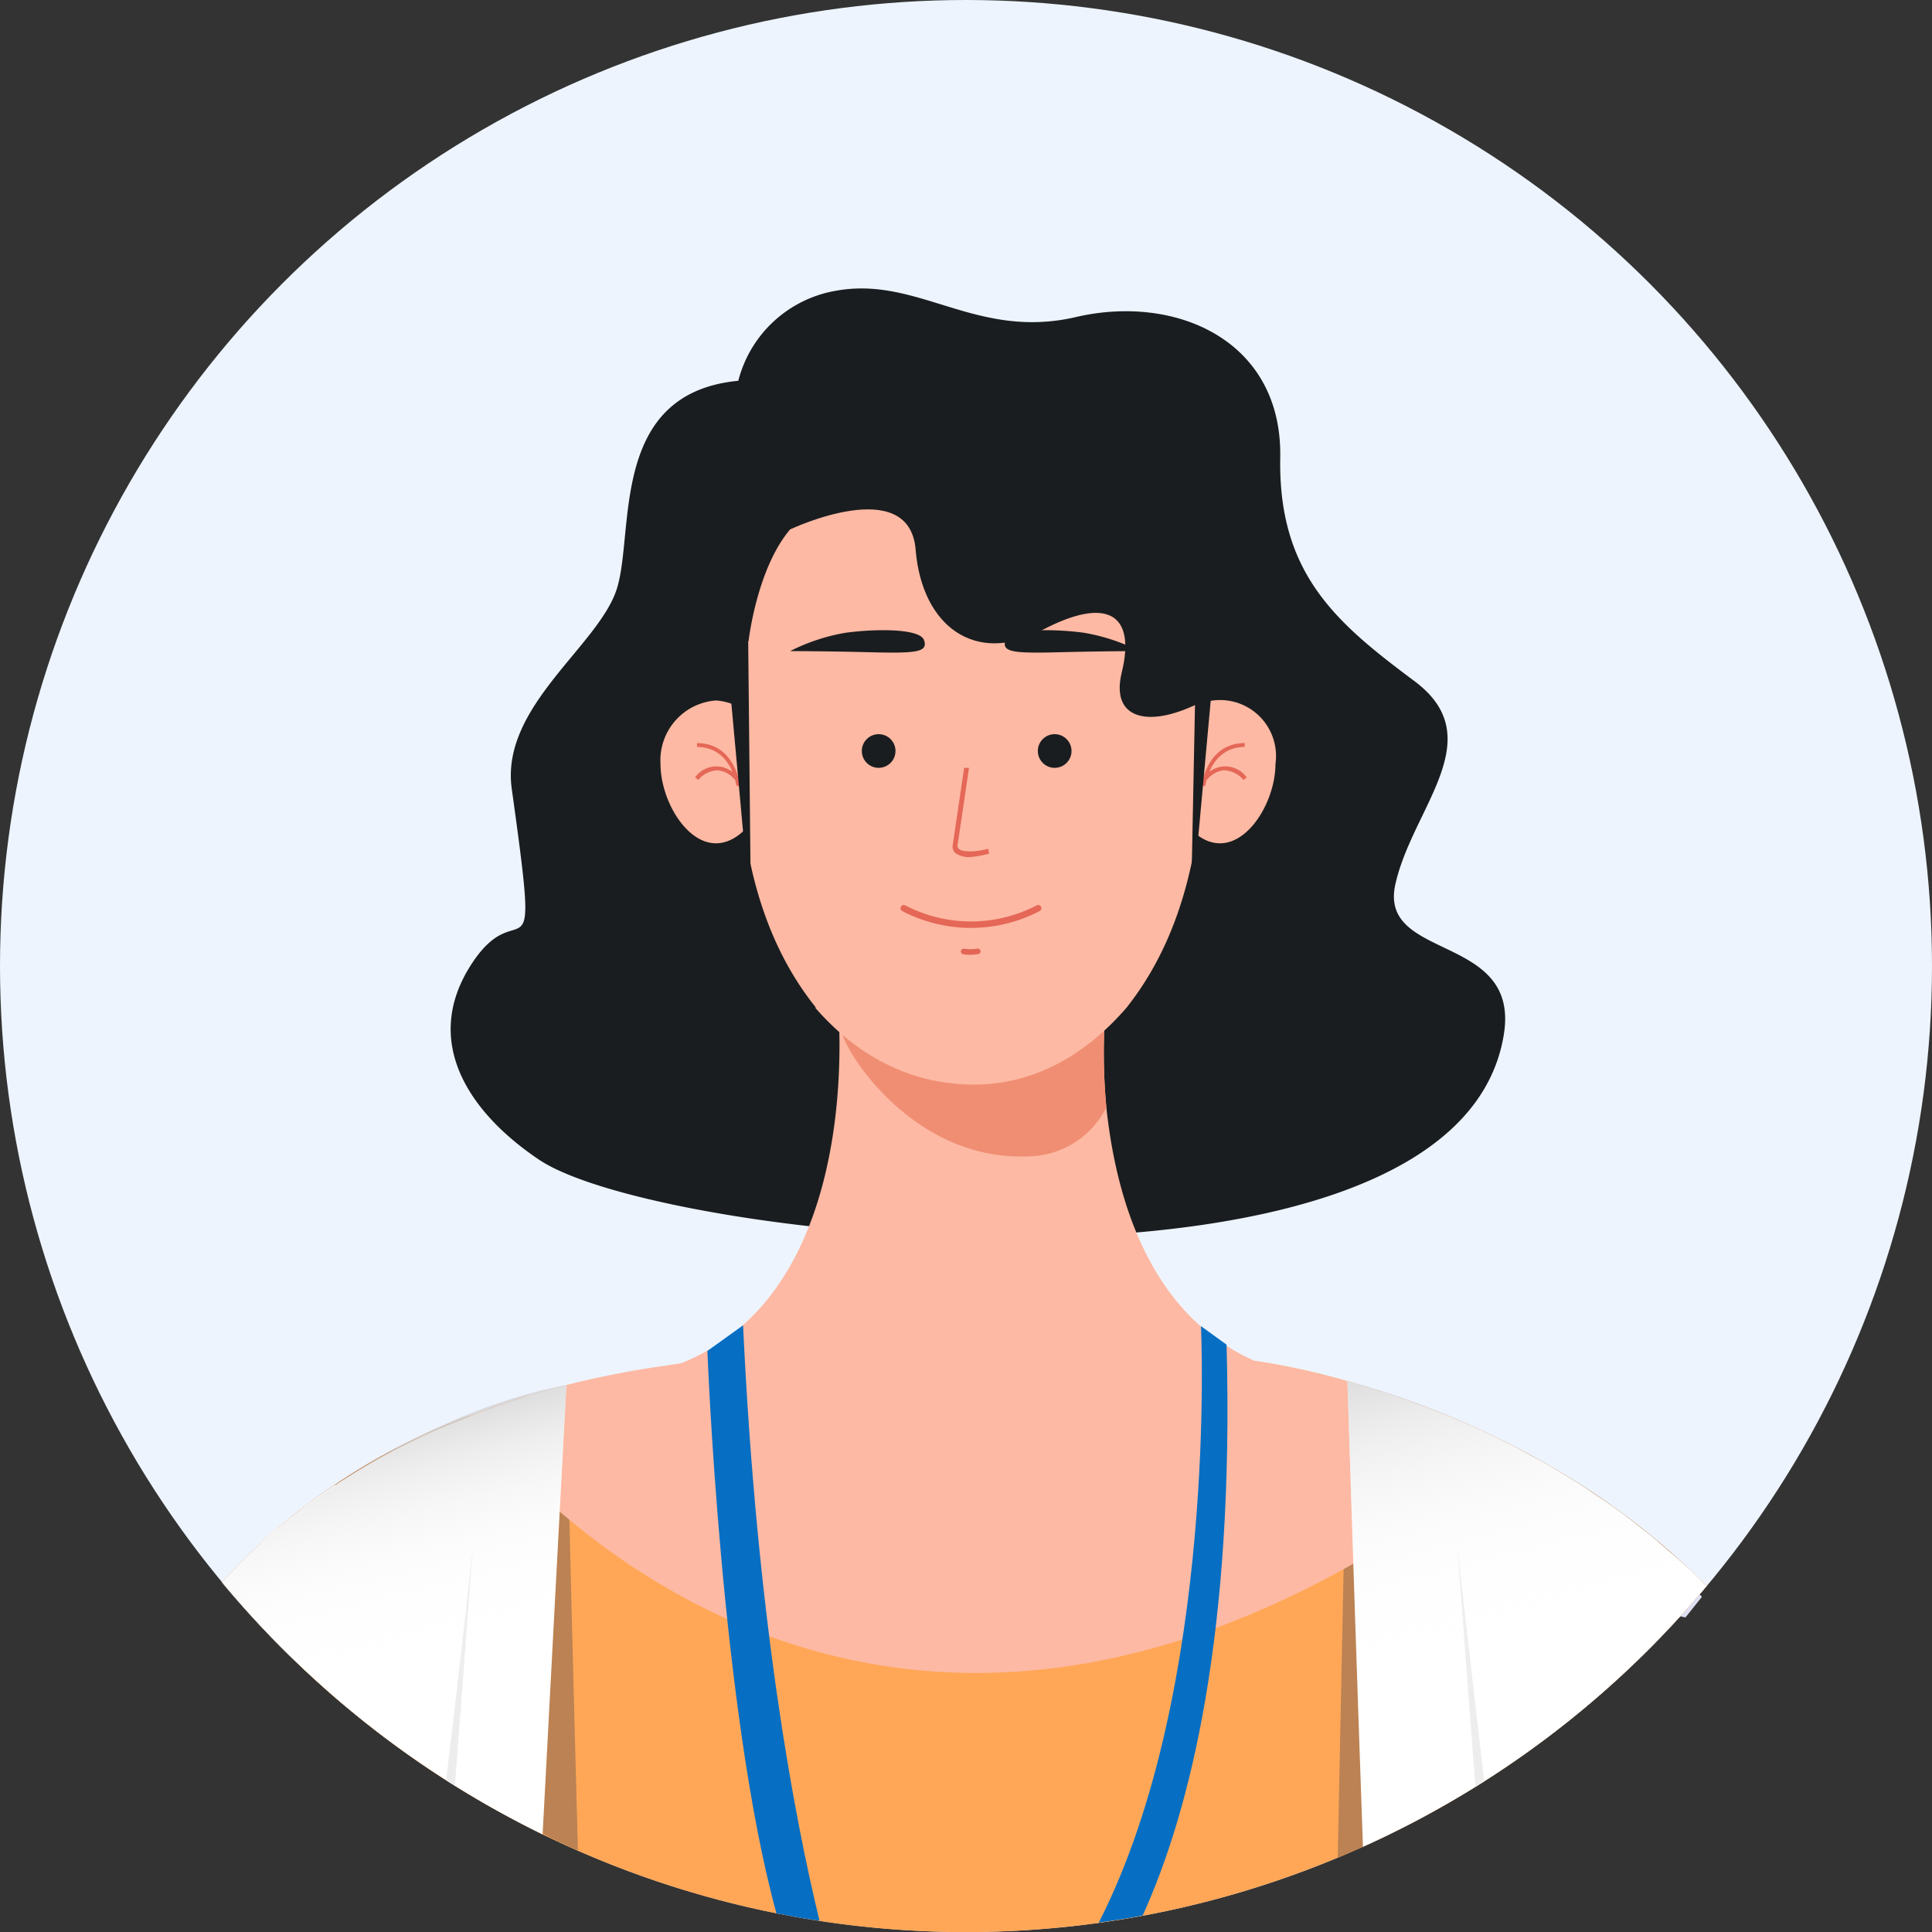 <svg xmlns="http://www.w3.org/2000/svg" xmlns:xlink="http://www.w3.org/1999/xlink" viewBox="0 0 117 117"><rect x="0" y="0" width="117" height="117" fill="#333333" stroke="none"/><defs><style>.cls-1{fill:#edf4fe;}.cls-2{fill:#dfdff4;}.cls-3{fill:#1a1d1f;}.cls-4{fill:#ffa757;}.cls-5{fill:#bc8253;}.cls-6{fill:#fdb9a3;}.cls-7{fill:#f08e73;}.cls-8{fill:#e56757;}.cls-9{fill:#fff;}.cls-10{fill:#ededed;}.cls-11{fill:#ef9143;}.cls-12{fill:#e36556;}.cls-13,.cls-17{fill:none;}.cls-13{stroke:#e56757;stroke-linecap:round;stroke-miterlimit:10;stroke-width:0.39px;}.cls-14{fill:url(#未命名的渐变_9);}.cls-15{fill:url(#未命名的渐变_9-2);}.cls-16{fill:#066fc4;}</style><linearGradient id="未命名的渐变_9" x1="28.78" y1="108.98" x2="22.56" y2="84.71" gradientUnits="userSpaceOnUse"><stop offset="0" stop-color="#fff" stop-opacity="0"/><stop offset="0.22" stop-color="#fefefe" stop-opacity="0.01"/><stop offset="0.37" stop-color="#fcfcfc" stop-opacity="0.06"/><stop offset="0.5" stop-color="#f7f7f7" stop-opacity="0.13"/><stop offset="0.61" stop-color="#f1f1f1" stop-opacity="0.24"/><stop offset="0.71" stop-color="#e9e9e9" stop-opacity="0.38"/><stop offset="0.81" stop-color="#e0e0e0" stop-opacity="0.55"/><stop offset="0.91" stop-color="#d4d4d4" stop-opacity="0.75"/><stop offset="0.99" stop-color="#c7c7c7" stop-opacity="0.98"/><stop offset="1" stop-color="#c6c6c6"/></linearGradient><linearGradient id="未命名的渐变_9-2" x1="95.76" y1="110.55" x2="87.76" y2="79.34" xlink:href="#未命名的渐变_9"/></defs><g id="图层_2" data-name="图层 2"><g id="Design"><circle class="cls-1" cx="58.5" cy="58.5" r="58.5"/><path class="cls-2" d="M81.6,86.77s14.16,2.4,21.47,9.93l-1,1.25-18.53-4Z"/><path class="cls-3" d="M44.71,23.06a7.39,7.39,0,0,1,5.9-5.45c5-.92,8.49,3,14.55,1.59s12.5,1.42,12.37,8.51S81,37.77,85.66,41.25s-.13,7.65-1.16,12.31,7.57,2.93,6.57,9.09C88.24,80.2,40.24,75.3,32.66,70.24c-4.3-2.88-7.13-7.2-4.11-11.85s4.2,2,2.44-10.63c-.69-5,5.32-8.67,6.38-12.15S36.89,23.81,44.71,23.06Z"/><path class="cls-4" d="M103.35,96.05a58.48,58.48,0,0,1-89.9-.23h0c.35-.39.71-.77,1.09-1.15s.47-.48.72-.71c.51-.49,1-1,1.58-1.44l.77-.63.85-.67c.58-.44,1.18-.87,1.81-1.29l.05,0c.31-.21.63-.41.95-.61l1-.59c.66-.39,1.36-.77,2.07-1.13l1.1-.54c.56-.27,1.12-.52,1.7-.76l.12,0,1-.4.14-.06.63-.23,1.27-.45c.42-.15.86-.29,1.3-.42.89-.28,1.81-.53,2.75-.77a60.44,60.44,0,0,1,6.92-1.3L76,82.42a41,41,0,0,1,5.57,1.22h0l1,.3,1.09.34.18.06c.69.22,1.41.47,2.15.76s1.8.69,2.74,1.11c.27.11.54.24.81.36l1.06.5.71.36c.24.11.48.24.72.37l.91.49.14.07.66.37c.75.44,1.51.9,2.27,1.4l.86.58c.4.26.79.54,1.19.83s.58.43.87.66l.65.51c.25.19.5.4.75.61a.17.17,0,0,1,.06.06c.19.16.39.32.58.5q.82.7,1.65,1.5C102.9,95.6,103.13,95.82,103.35,96.05Z"/><path class="cls-5" d="M35,112.06c-.71-.3-1.41-.63-2.1-1A58.7,58.7,0,0,1,13.45,95.82h0a38.21,38.21,0,0,1,14.9-10.07,50.56,50.56,0,0,1,5.94-1.87S34.57,96.34,35,112.06Z"/><path class="cls-5" d="M103.35,96.05a58.37,58.37,0,0,1-20.81,15.79l-1.53.67.59-28.87C87.23,85.22,96.12,88.71,103.35,96.05Z"/><path class="cls-6" d="M76,82.42a31.64,31.64,0,0,1-11.11,6.22h0C53.29,92.13,44,85.89,40.44,82.88l.78-.31a13.63,13.63,0,0,0,2-1c9.17-5.63,7.5-21.08,7.5-21.08H67A35.49,35.49,0,0,0,67,67.06C67.57,72.44,69.55,79.61,76,82.42Z"/><path class="cls-6" d="M92.09,87.8a77.64,77.64,0,0,1-10.44,7.07c-22.61,12.61-39,4-47.27-2.92a37.81,37.81,0,0,1-6-6.21,50,50,0,0,1,5.94-1.87c1.07-.27,2.18-.52,3.32-.73q1.25-.24,2.55-.42l1-.15L76,82.42s.54.07,1.49.25c.6.11,1.36.27,2.26.49.56.13,1.17.29,1.82.48A53.54,53.54,0,0,1,92.09,87.8Z"/><path class="cls-7" d="M67,67.06A5.37,5.37,0,0,1,62.77,70c-7.59.64-11.86-6.82-11.77-7.51l.39-2H67A34.46,34.46,0,0,0,67,67.06Z"/><path class="cls-6" d="M77.24,46.27a3.39,3.39,0,1,0-6.71,0c0,2.12,1.5,4.8,3.35,4.8S77.24,48.39,77.24,46.27Z"/><path class="cls-8" d="M73,47.59l-.23,0S73.05,45,75.38,45v.23C73.27,45.26,73,47.56,73,47.59Z"/><path class="cls-8" d="M75.3,47.23a1.59,1.59,0,0,0-1.2-.58,1.5,1.5,0,0,0-1,.57l-.19-.14a1.59,1.59,0,0,1,2.59,0Z"/><path class="cls-6" d="M40,46.27a3.63,3.63,0,0,1,3.36-3.85,3.62,3.62,0,0,1,3.35,3.85c0,2.12-1.5,4.8-3.35,4.8S40,48.39,40,46.27Z"/><path class="cls-8" d="M44.59,47.59l.23,0S44.54,45,42.21,45v.23C44.33,45.26,44.59,47.56,44.59,47.59Z"/><path class="cls-8" d="M42.29,47.23a1.59,1.59,0,0,1,1.21-.58,1.56,1.56,0,0,1,1,.57l.18-.14a1.59,1.59,0,0,0-2.59,0Z"/><path class="cls-6" d="M68.2,61.05c-2.48,2.85-5.63,4.69-9.4,4.63s-6.92-1.78-9.41-4.63l0-.06C44.89,55.37,44,47.17,45.19,37.42c.87-7,7.49-9.74,11.16-10.72a9.43,9.43,0,0,1,4.89,0c3.67,1,10.29,3.7,11.16,10.72C73.61,47.2,72.69,55.42,68.2,61.05Z"/><circle class="cls-3" cx="63.87" cy="45.48" r="1.02"/><circle class="cls-3" cx="53.21" cy="45.48" r="1.02"/><path class="cls-3" d="M69,39.43s-2.1,0-4.87.07-3.48,0-3.24-.73,3-.69,4.76-.45A11.8,11.8,0,0,1,69,39.43Z"/><path class="cls-3" d="M47.85,39.43s2.1,0,4.87.07,3.49,0,3.24-.73-3-.69-4.76-.45A11.8,11.8,0,0,0,47.85,39.43Z"/><path class="cls-8" d="M58.78,51.9a1.45,1.45,0,0,1-.93-.24.54.54,0,0,1-.15-.51c.14-.93.68-4.62.69-4.65l.29,0s-.54,3.73-.69,4.66a.25.25,0,0,0,.07.24c.27.26,1.24.16,1.78,0l.07.29A5.73,5.73,0,0,1,58.78,51.9Z"/><path class="cls-3" d="M72.54,34l-.43,21.67,1.25-13.68S77.22,36.79,72.54,34Z"/><path class="cls-3" d="M45.27,34.91l.21,20.71L44.23,41.94S40.59,37.75,45.27,34.91Z"/><path class="cls-9" d="M102.68,95.38c.22.22.45.44.67.67a58.37,58.37,0,0,1-20.81,15.79c-.43-12.15-.77-22.85-.94-28.2h0l1,.3,1.09.34.18.06c.69.22,1.41.48,2.15.76s1.8.69,2.74,1.11c.27.11.54.24.81.36l1.06.5.71.36c.24.11.48.24.72.37l.91.49.14.07.66.37c.75.44,1.51.9,2.27,1.4l.86.58c.4.26.79.54,1.19.83s.58.43.87.66l.65.51c.25.19.5.4.75.61a.17.17,0,0,1,.06.06c.19.16.39.32.58.5Q101.85,94.59,102.68,95.38Z"/><path class="cls-9" d="M34.3,83.87l-1.44,27.22A58.7,58.7,0,0,1,13.45,95.82h0c.35-.39.71-.77,1.09-1.15s.47-.48.72-.71c.51-.49,1-1,1.58-1.44l.77-.63.85-.67c.58-.44,1.18-.87,1.81-1.29l.05,0a41.21,41.21,0,0,1,4-2.33l1.1-.54c1.13-.54,2.31-1,3.56-1.5l1.27-.45c.42-.15.86-.29,1.3-.42C32.44,84.36,33.36,84.11,34.3,83.87Z"/><path class="cls-3" d="M45.33,38.84s.49-4.39,2.52-6.78c0,0,6-3.68,21.19,0,0,0,2.93,1.75,3.37,6.78A16.47,16.47,0,0,0,71.48,27c-3-6.54-19.4-6.35-22.86-3S40.35,34.65,45.33,38.84Z"/><path class="cls-10" d="M89.88,107.88l-.53.33-1.1-14.55C88.35,94.59,89,100.17,89.88,107.88Z"/><path class="cls-10" d="M28.64,93.67l-1.09,14.47-.53-.33C27.93,100.16,28.54,94.63,28.64,93.67Z"/><path class="cls-11" d="M28.65,93.53v0Z"/><path class="cls-3" d="M47.85,32.06s7.22-3.42,7.6,1.23,3.63,7,7.62,4.89,5.73-1,4.86,2.55,3,3.61,7.54,0S71.29,29.9,70.53,29.51s-2.88-5-8.83-4.15S47.85,32.06,47.85,32.06Z"/><path class="cls-12" d="M58.3,57.78a.18.18,0,0,1-.11-.19.19.19,0,0,1,.2-.14,2.28,2.28,0,0,0,.78,0,.17.17,0,1,1,0,.33,2.42,2.42,0,0,1-.89,0Z"/><path class="cls-13" d="M54.73,55a8.8,8.8,0,0,0,8.14,0"/><path class="cls-14" d="M34.3,83.87l-1,18.09-15.72-1.62a57.52,57.52,0,0,1-4.17-4.52h0c.65-.72,1.41-1.48,1.41-1.48S23.09,86.06,34.3,83.87Z"/><path class="cls-15" d="M103.35,96.05a58.45,58.45,0,0,1-6.62,6.73L82.19,101.7,81.6,83.64A48.94,48.94,0,0,1,103.35,96.05Z"/><path class="cls-16" d="M45,80.26C45.83,98,48.09,110,49.63,116.32c-.88-.12-1.75-.28-2.61-.45-3.36-12.25-4.18-34.06-4.18-34.06Z"/><path class="cls-16" d="M69.2,116c-.88.17-1.77.31-2.66.43,7.24-14.16,6.19-36.12,6.19-36.12l1.55,1.12C74.75,98.93,72.09,109.62,69.2,116Z"/><path class="cls-17" d="M117,58.5a58.29,58.29,0,0,1-13.64,37.55h0a58.57,58.57,0,0,1-13.47,11.83l-.53.33a56.88,56.88,0,0,1-6.81,3.63l-1.53.67A57.29,57.29,0,0,1,69.2,116c-.88.17-1.77.31-2.66.43a59.22,59.22,0,0,1-8,.55,57.6,57.6,0,0,1-8.87-.68c-.88-.12-1.75-.28-2.61-.45A57.23,57.23,0,0,1,35,112.06c-.71-.3-1.41-.63-2.1-1a57.08,57.08,0,0,1-5.31-3l-.53-.33a59,59,0,0,1-13.57-12h0A58.5,58.5,0,1,1,117,58.5Z"/></g></g></svg>